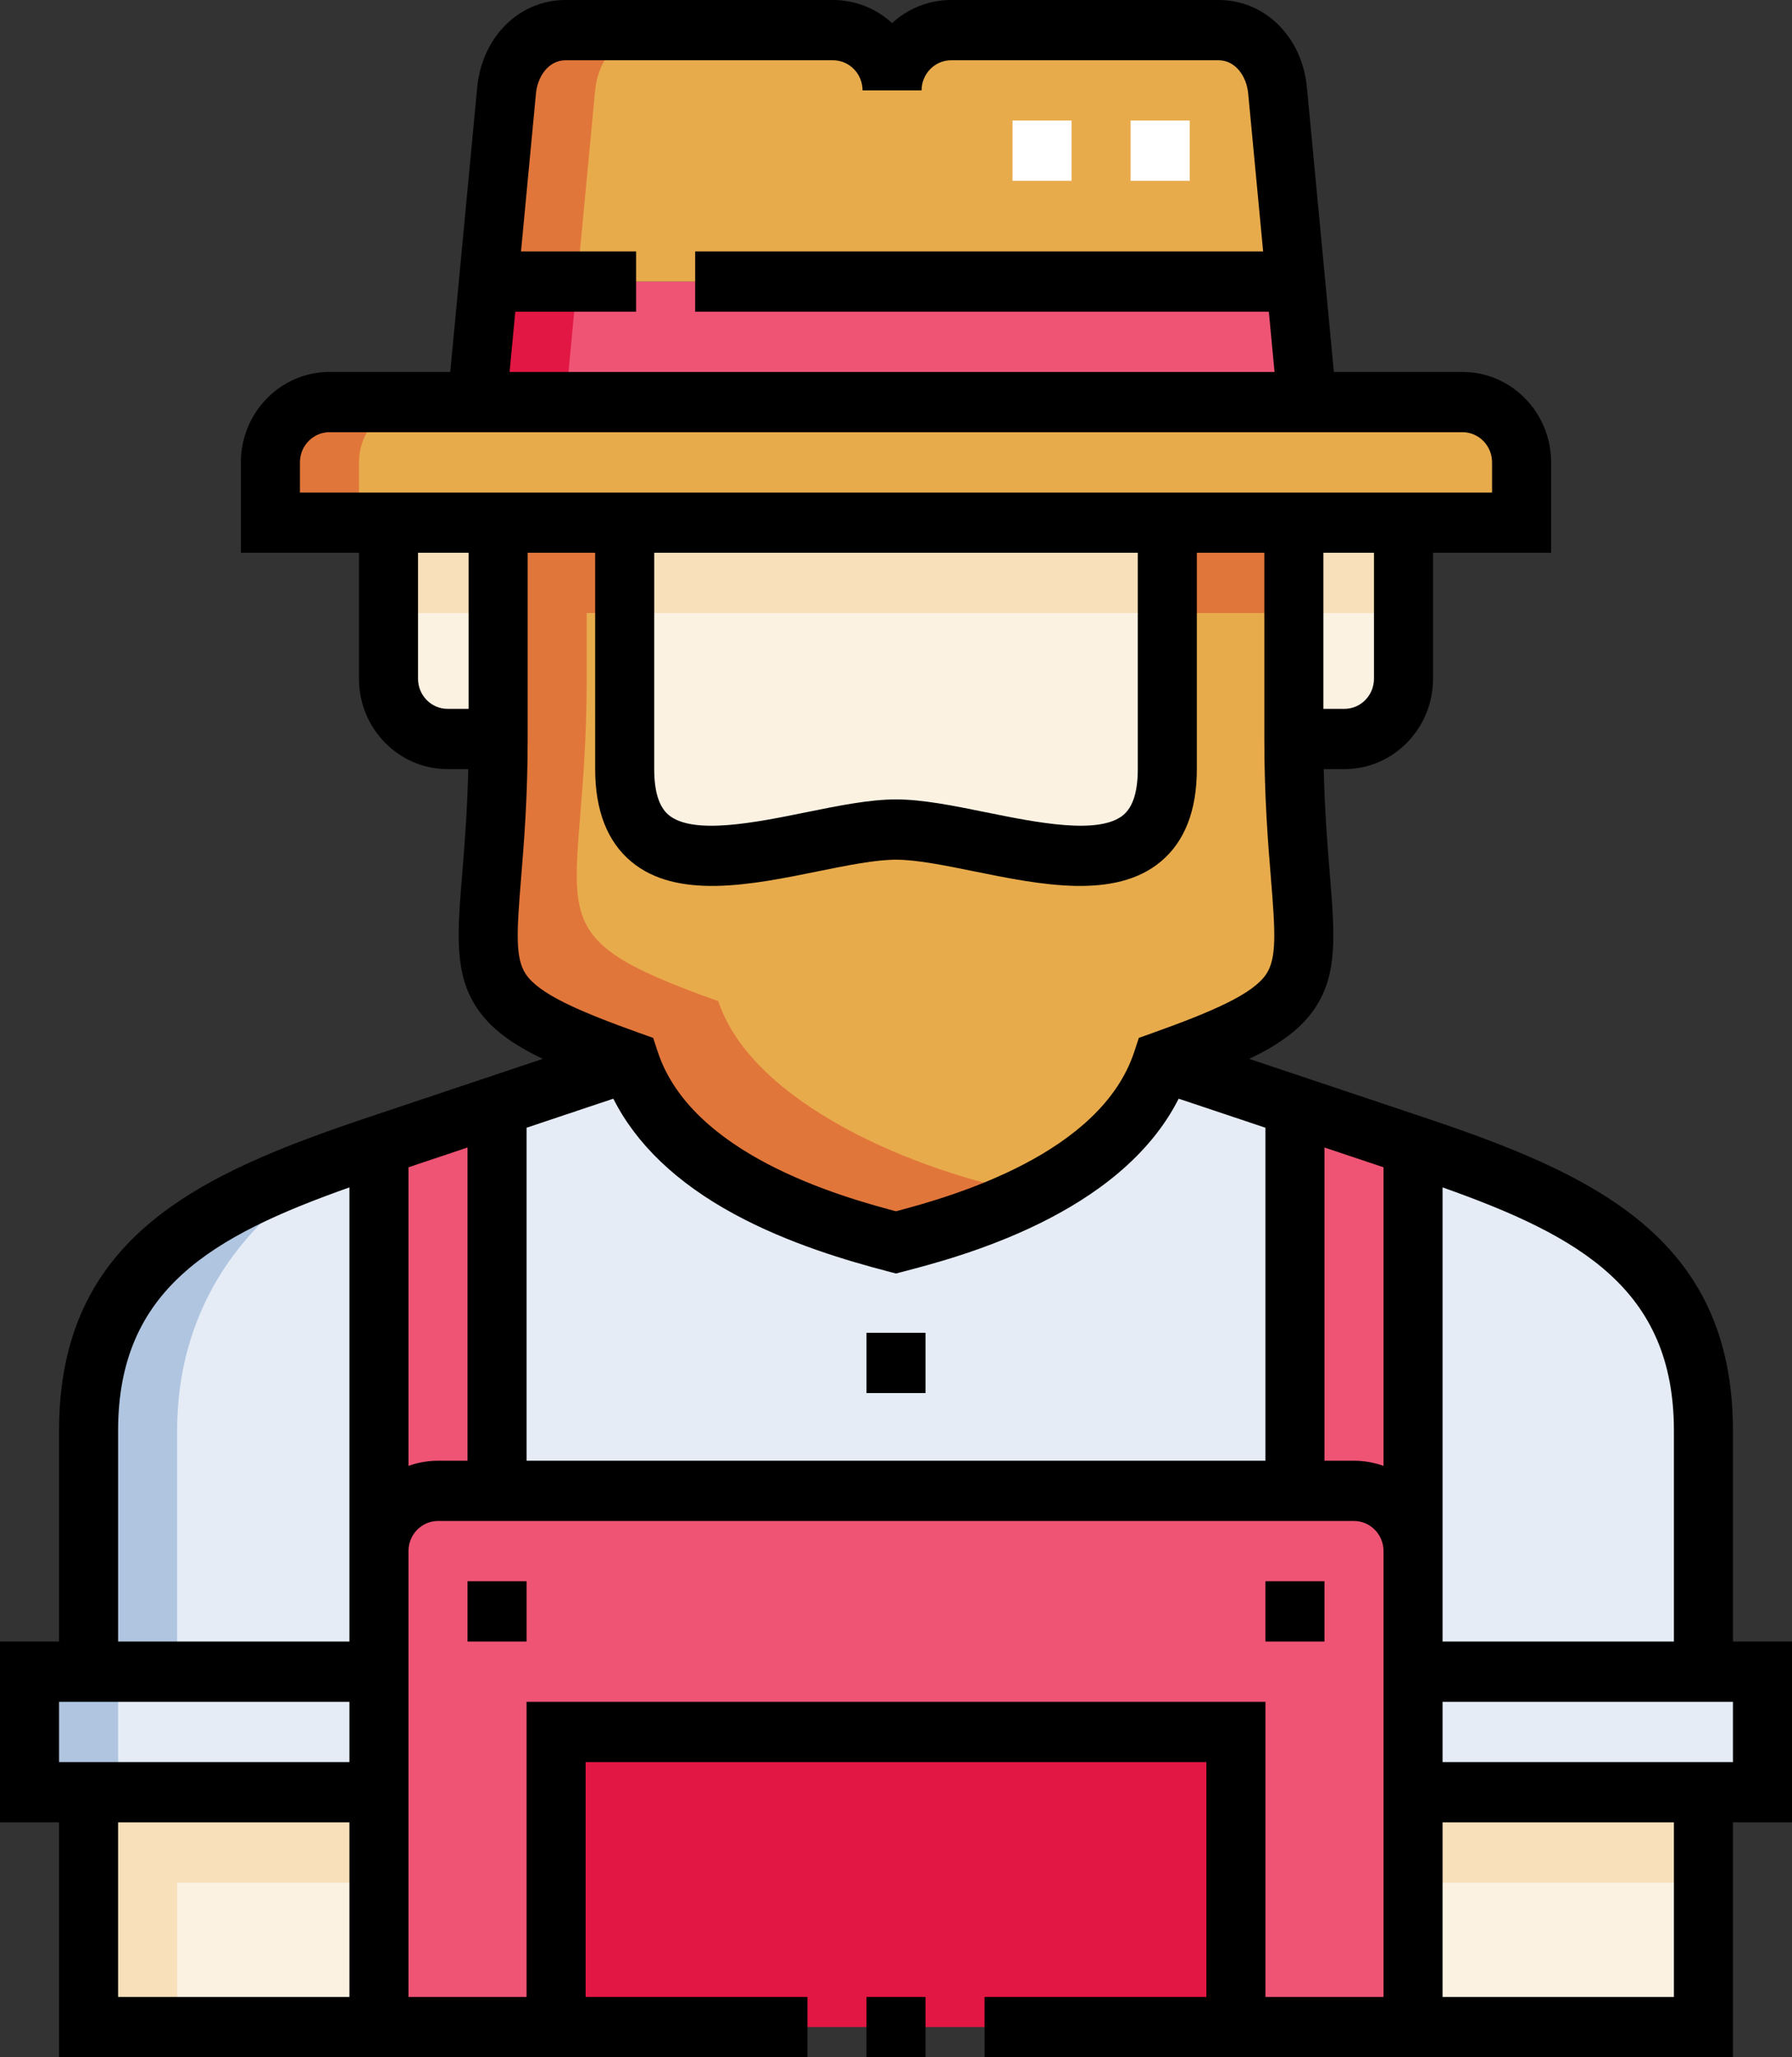 <svg width="88" height="101" viewBox="0 0 88 101" fill="none" xmlns="http://www.w3.org/2000/svg">
<rect x="0" y="0" width="88" height="101" fill="#333333" stroke="none"/>
<path fill-rule="evenodd" clip-rule="evenodd" d="M63.626 13.823H23.988L23.427 19.741H64.186L63.626 13.823Z" fill="#F05475"/>
<path fill-rule="evenodd" clip-rule="evenodd" d="M16.179 19.741C14.585 19.741 13.279 21.072 13.279 22.7V25.659H74.721V22.7C74.721 21.072 73.415 19.741 71.822 19.741H16.179ZM43.807 4.438C43.807 2.811 42.501 1.479 40.907 1.479H27.776C26.183 1.479 25.03 2.82 24.877 4.438L23.988 13.823H63.625L62.736 4.438C62.583 2.819 61.431 1.479 59.837 1.479H46.706C45.112 1.479 43.807 2.811 43.807 4.438Z" fill="#E8AB4C"/>
<path fill-rule="evenodd" clip-rule="evenodd" d="M30.676 37.76V25.659H24.462V36.281C24.462 48.128 21.327 48.68 30.927 52.113C32.787 57.749 40.164 59.995 44 60.995C47.836 59.995 55.213 57.749 57.073 52.113C66.673 48.68 63.538 48.128 63.538 36.281V25.659H57.324V37.76C57.324 45.103 48.441 40.724 44 40.727C39.559 40.724 30.676 45.103 30.676 37.76Z" fill="#E8AB4C"/>
<path fill-rule="evenodd" clip-rule="evenodd" d="M24.462 36.281V25.659H19.078V33.322C19.078 34.949 20.383 36.281 21.978 36.281H24.462ZM63.538 25.659V36.281H66.022C67.617 36.281 68.922 34.949 68.922 33.322V25.659H63.538Z" fill="#FBF2E2"/>
<path fill-rule="evenodd" clip-rule="evenodd" d="M30.676 25.659V37.76C30.676 45.103 39.559 40.724 44 40.727C48.441 40.725 57.324 45.103 57.324 37.76V32.847V25.659H30.676Z" fill="#FBF2E2"/>
<path fill-rule="evenodd" clip-rule="evenodd" d="M44 60.996C40.164 59.995 32.787 57.749 30.927 52.113L24.409 54.295V73.194H63.592V54.295L57.073 52.113C55.213 57.749 47.836 59.995 44 60.996Z" fill="#E5ECF5"/>
<path fill-rule="evenodd" clip-rule="evenodd" d="M24.408 73.194V54.295L18.609 56.236V76.153C18.609 74.526 19.915 73.194 21.509 73.194H24.408Z" fill="#F05475"/>
<path fill-rule="evenodd" clip-rule="evenodd" d="M18.61 56.236C10.623 58.909 4.349 61.661 4.349 70.239V82.07H18.61V56.236Z" fill="#E5ECF5"/>
<path fill-rule="evenodd" clip-rule="evenodd" d="M1.45 82.07H18.609V87.988H1.45V82.07Z" fill="#E5ECF5"/>
<path fill-rule="evenodd" clip-rule="evenodd" d="M18.61 99.521H27.308V85.03H60.692V99.521H69.391V76.153C69.391 74.525 68.085 73.194 66.491 73.194H21.509C19.915 73.194 18.61 74.526 18.61 76.153V99.521Z" fill="#F05475"/>
<path fill-rule="evenodd" clip-rule="evenodd" d="M27.308 85.029H60.692V99.52H27.308V85.029Z" fill="#E21743"/>
<path fill-rule="evenodd" clip-rule="evenodd" d="M63.592 73.194V54.295L69.391 56.236V76.153C69.391 74.526 68.085 73.194 66.491 73.194H63.592Z" fill="#F05475"/>
<path fill-rule="evenodd" clip-rule="evenodd" d="M69.391 56.236C77.377 58.909 83.651 61.661 83.651 70.239V82.07H69.391V56.236Z" fill="#E5ECF5"/>
<path fill-rule="evenodd" clip-rule="evenodd" d="M69.391 82.07H86.55V87.988H69.391V82.07Z" fill="#E5ECF5"/>
<path fill-rule="evenodd" clip-rule="evenodd" d="M69.39 87.988H83.651V99.52H69.39V87.988ZM18.61 87.988H4.349V99.52H18.61V87.988Z" fill="#FBF2E2"/>
<path fill-rule="evenodd" clip-rule="evenodd" d="M28.337 13.823H23.988L23.427 19.741H27.777L28.337 13.823Z" fill="#E21743"/>
<path fill-rule="evenodd" clip-rule="evenodd" d="M16.179 19.741C14.585 19.741 13.279 21.072 13.279 22.7V25.659H17.629V22.7C17.629 21.073 18.934 19.741 20.528 19.741H16.179ZM32.126 1.479H27.776C26.183 1.479 25.03 2.82 24.877 4.438L23.988 13.823H28.337L29.226 4.438C29.38 2.82 30.532 1.479 32.126 1.479Z" fill="#E1763A"/>
<path fill-rule="evenodd" clip-rule="evenodd" d="M24.462 25.659V36.281C24.462 48.128 21.327 48.681 30.927 52.113C32.787 57.749 40.164 59.995 44 60.996C45.772 60.533 48.3 59.805 50.691 58.599C45.008 57.563 36.934 54.178 35.276 49.154C25.676 45.721 28.811 45.169 28.811 33.322V30.097H30.676V25.659H24.462V25.659ZM63.538 30.097V25.659H57.324V30.097H63.538Z" fill="#E1763A"/>
<path fill-rule="evenodd" clip-rule="evenodd" d="M24.462 30.097V25.659H19.078V30.097H24.462ZM68.922 30.097V25.659H63.538V30.097H68.922Z" fill="#F7E0BA"/>
<path fill-rule="evenodd" clip-rule="evenodd" d="M30.676 25.659H57.324V30.097H30.676V25.659Z" fill="#F7E0BA"/>
<path fill-rule="evenodd" clip-rule="evenodd" d="M18.61 56.236C10.623 58.909 4.349 61.661 4.349 70.239V82.07H8.699V70.239C8.699 63.385 12.925 58.583 18.61 56.236Z" fill="#B0C5E0"/>
<path fill-rule="evenodd" clip-rule="evenodd" d="M1.45 82.07H5.799V87.988H1.45V82.07Z" fill="#B0C5E0"/>
<path fill-rule="evenodd" clip-rule="evenodd" d="M69.39 87.988H83.651V92.427H69.39V87.988ZM4.349 87.988V99.52H8.699V92.427H18.61V87.988H4.349Z" fill="#F7E0BA"/>
<path d="M58.422 8.877H55.522V5.918H58.422V8.877ZM52.622 8.877H49.723V5.918H52.622V8.877Z" fill="white"/>
<path d="M42.55 98.041H45.45V101H42.55V98.041Z" fill="black"/>
<path d="M42.55 65.434H45.45V68.393H42.55V65.434Z" fill="black"/>
<path d="M22.959 77.632H25.858V80.591H22.959V77.632Z" fill="black"/>
<path d="M62.142 77.632H65.041V80.591H62.142V77.632Z" fill="black"/>
<path d="M88 80.591H85.1V70.239C85.1 60.712 78.191 57.624 69.843 54.83L61.347 51.987C62.877 51.25 63.907 50.494 64.575 49.494C65.703 47.806 65.544 45.852 65.302 42.894C65.188 41.497 65.052 39.823 65.005 37.76H66.022C68.42 37.76 70.372 35.769 70.372 33.322V27.138H76.171V22.7C76.171 20.252 74.219 18.261 71.821 18.261H65.502L64.179 4.296C63.944 1.807 62.117 0 59.837 0H46.706C45.593 0 44.577 0.429 43.807 1.133C43.037 0.429 42.02 0 40.907 0H27.777C25.496 0 23.67 1.807 23.434 4.296L22.111 18.261H16.179C13.78 18.261 11.829 20.252 11.829 22.7V27.138H17.628V33.322C17.628 35.769 19.58 37.76 21.978 37.76H22.995C22.948 39.823 22.812 41.497 22.698 42.894C22.456 45.852 22.297 47.806 23.425 49.494C24.093 50.494 25.124 51.25 26.653 51.986L18.157 54.83C9.81 57.624 2.9 60.712 2.9 70.239V80.591H0V89.468H2.9V101H39.651V98.041H28.758V86.509H59.242V98.041H48.349V101H85.1V89.468H88V80.591ZM82.201 70.239V80.591H70.84V76.153V58.295C77.586 60.684 82.201 63.301 82.201 70.239ZM20.059 57.308L22.959 56.337V71.714H21.509C21.001 71.714 20.513 71.805 20.059 71.969V57.308ZM25.858 55.366L30.119 53.94C31.239 56.165 33.222 58.065 36.041 59.598C38.724 61.058 41.663 61.913 43.641 62.429L44 62.523L44.359 62.429C47.086 61.718 54.993 59.653 57.881 53.94L62.142 55.366V71.714H25.858V55.366ZM65.041 56.337L67.941 57.308V71.969C67.487 71.804 66.999 71.714 66.491 71.714H65.041V56.337ZM67.472 33.322C67.472 34.138 66.822 34.801 66.022 34.801H64.988V27.138H67.472V33.322ZM25.305 15.302H31.237V12.343H25.585L26.32 4.581C26.397 3.775 26.921 2.959 27.777 2.959H40.907C41.707 2.959 42.357 3.622 42.357 4.438L45.257 4.438C45.257 3.623 45.907 2.959 46.706 2.959H59.837C60.692 2.959 61.217 3.775 61.294 4.581L62.029 12.344H34.137V15.303H62.309L62.589 18.262H25.024L25.305 15.302ZM14.729 22.7C14.729 21.884 15.379 21.22 16.179 21.22H71.822C72.621 21.22 73.271 21.884 73.271 22.7V24.179H14.729V22.7ZM32.126 27.138H55.874V32.847V37.76C55.874 38.86 55.636 39.617 55.168 40.009C53.976 41.007 50.889 40.381 48.409 39.878C46.81 39.554 45.3 39.248 44.006 39.248C44.002 39.248 43.999 39.248 43.996 39.248C42.701 39.248 41.19 39.554 39.592 39.878C37.111 40.382 34.025 41.008 32.832 40.009C32.364 39.617 32.126 38.86 32.126 37.76V27.138H32.126ZM20.528 33.322V27.138H23.012V34.801H21.978C21.178 34.801 20.528 34.138 20.528 33.322ZM25.821 47.827C25.295 47.041 25.374 45.751 25.587 43.139C25.732 41.368 25.912 39.164 25.912 36.281V27.138H29.227V37.76C29.227 39.788 29.821 41.315 30.993 42.296C33.245 44.183 36.917 43.438 40.157 42.78C41.612 42.485 42.986 42.207 43.998 42.207C44 42.206 44.002 42.206 44.004 42.207C45.014 42.207 46.388 42.485 47.843 42.78C51.083 43.438 54.755 44.183 57.007 42.296C58.179 41.315 58.773 39.788 58.773 37.76V32.847V27.138H62.088V36.281C62.088 39.164 62.268 41.368 62.413 43.139C62.626 45.751 62.705 47.041 62.179 47.828C61.527 48.803 59.558 49.657 56.593 50.717L55.925 50.956L55.699 51.641C54.048 56.642 46.856 58.715 44 59.468C41.144 58.715 33.952 56.642 32.301 51.641L32.075 50.956L31.406 50.717C28.442 49.656 26.473 48.803 25.821 47.827ZM5.799 70.239C5.799 63.301 10.415 60.684 17.16 58.295V76.153V80.591H5.799V70.239ZM2.9 83.55H17.16V86.509H2.9V83.55ZM5.799 89.468H17.16V98.041H5.799V89.468ZM25.858 83.55V98.041H20.059V76.153C20.059 75.337 20.709 74.673 21.509 74.673H66.491C67.29 74.673 67.941 75.337 67.941 76.153V98.041H62.142V83.55H25.858ZM82.201 98.041H70.84V89.468H82.201V98.041ZM85.1 86.509H70.84V83.55H85.1V86.509Z" fill="black"/>
</svg>
